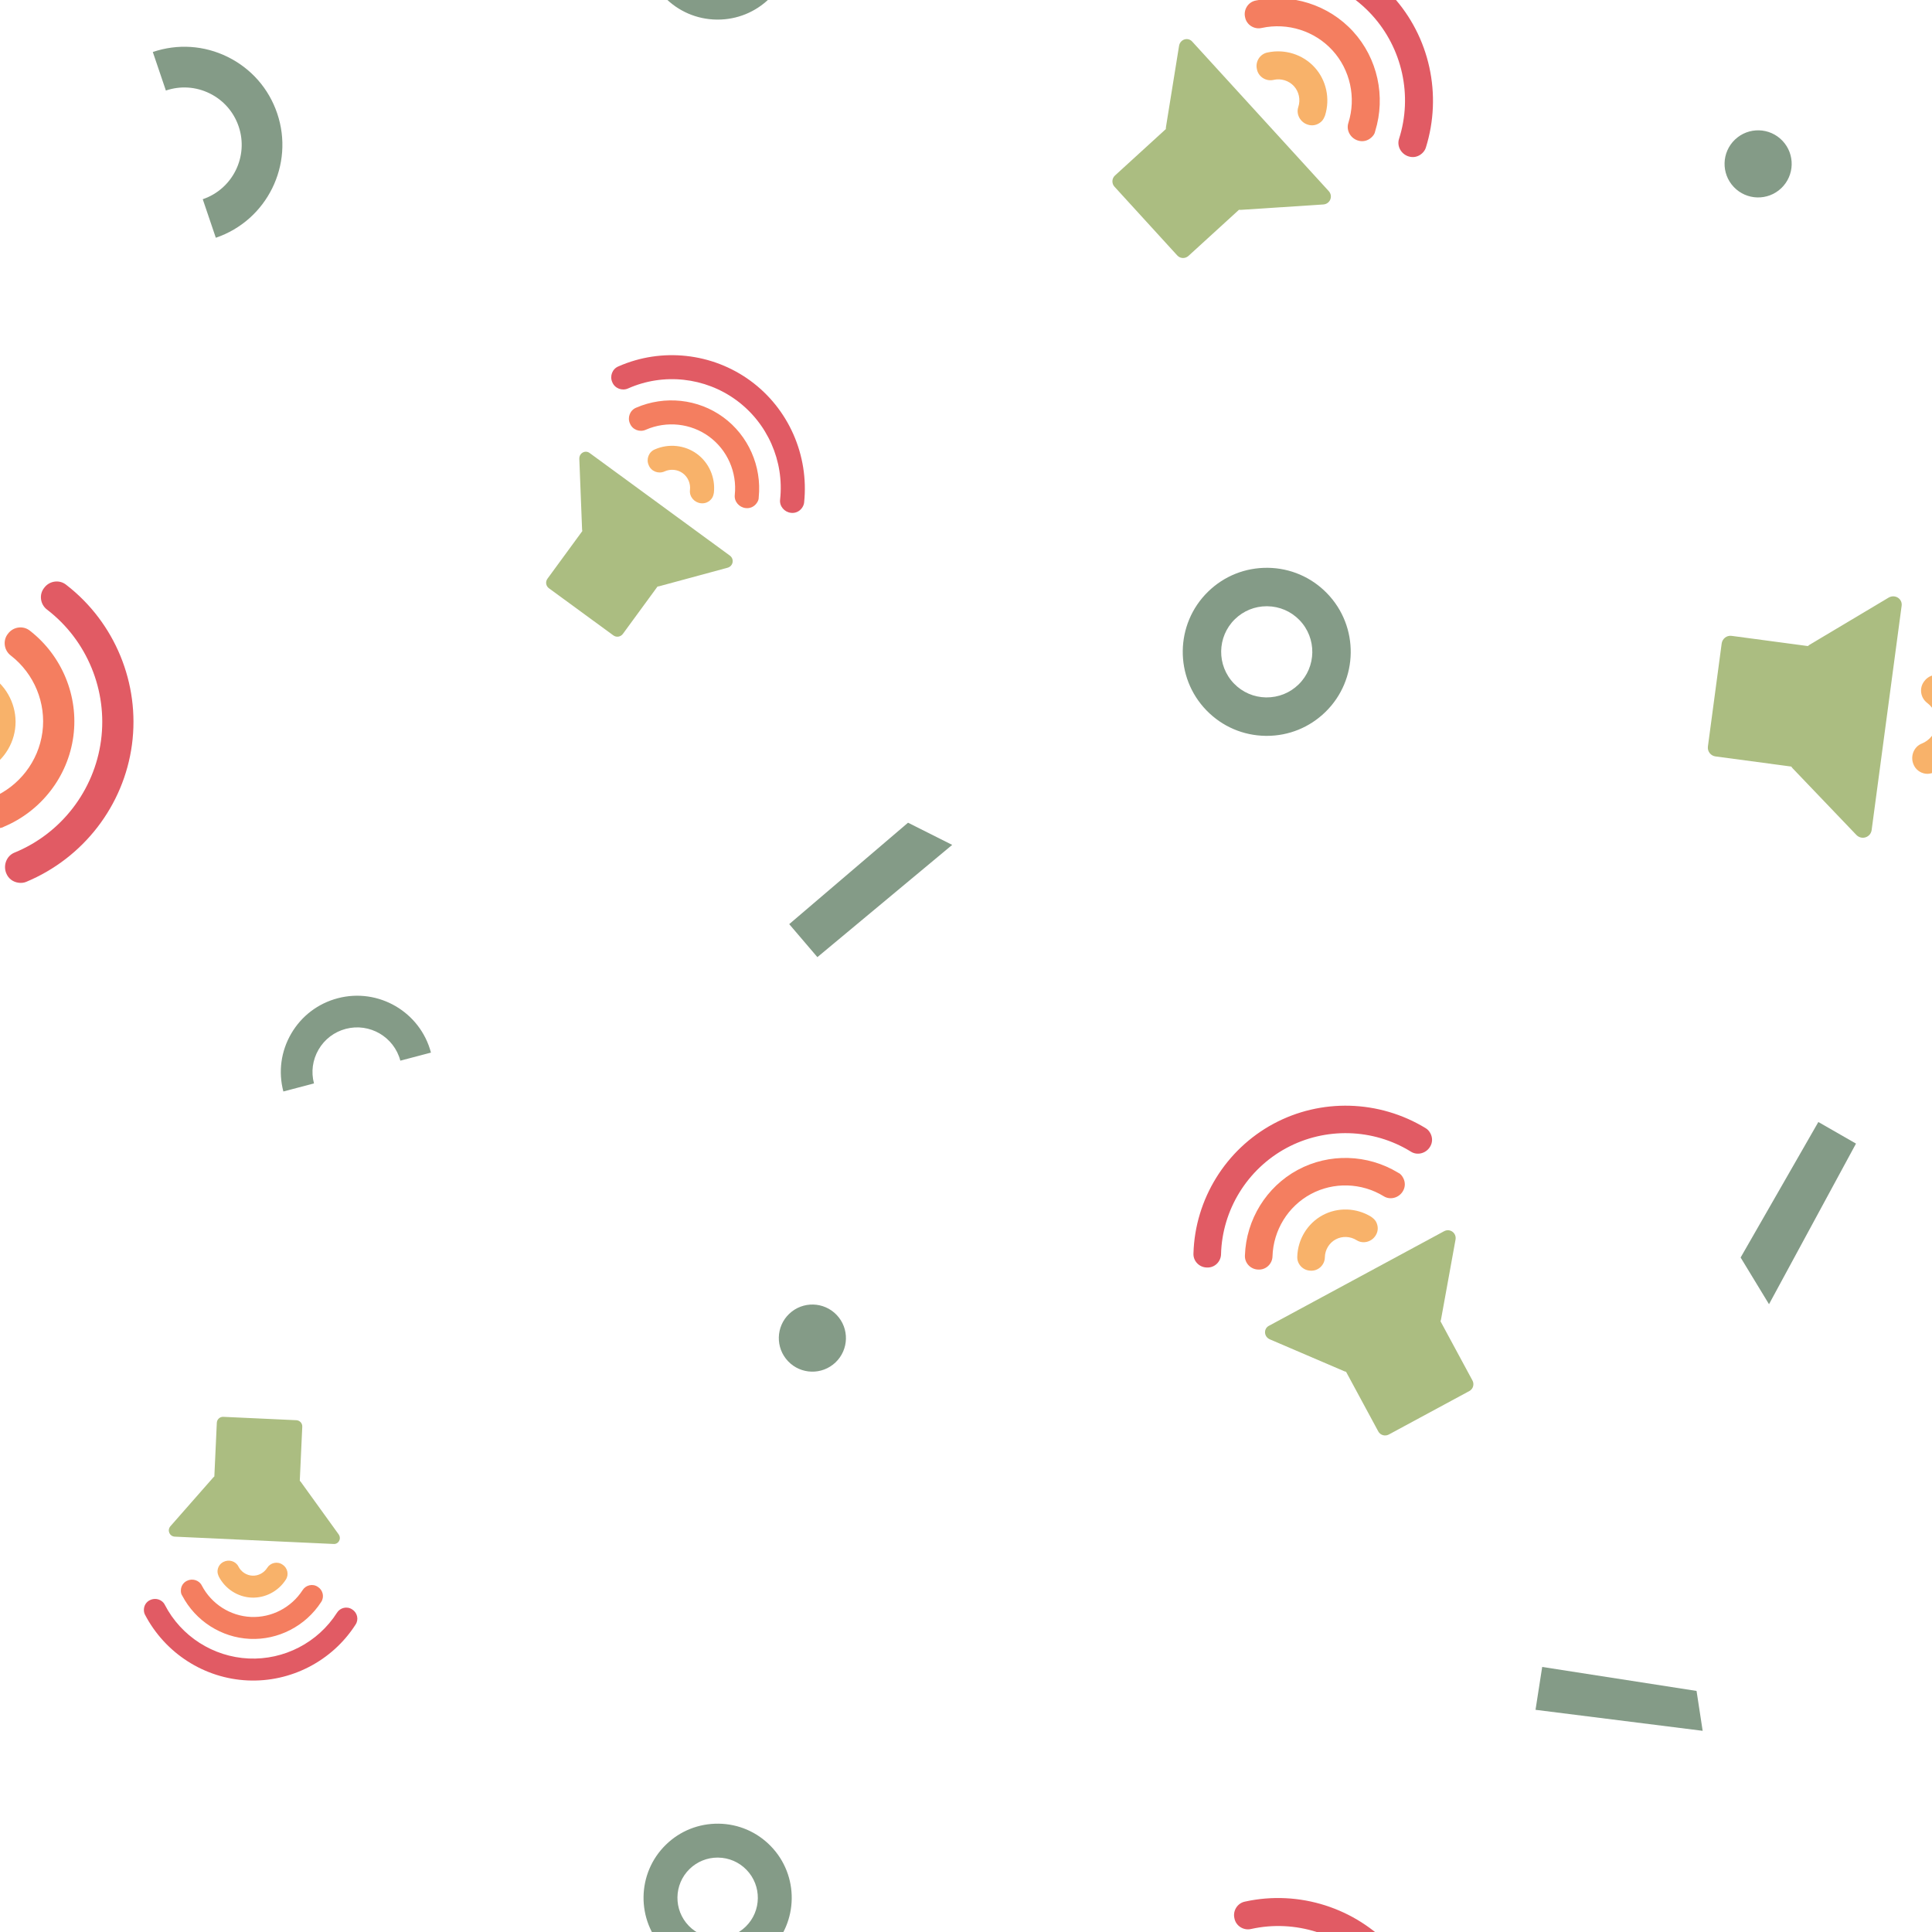 <?xml version="1.0" encoding="utf-8"?>
<svg xmlns="http://www.w3.org/2000/svg" xmlns:xlink="http://www.w3.org/1999/xlink" width="76" height="76" preserveAspectRatio="xMidYMid" viewBox="0 0 76 76" style="display:block;background-repeat-y:initial;background-repeat-x:initial;background-color:rgb(241, 242, 243);animation-play-state:paused">
	<g transform="scale(0.3)" style="transform:matrix(0.3, 0, 0, 0.3, 0, 0);animation-play-state:paused">
		<defs style="animation-play-state:paused">
			<g id="id-0.0079217440402517" style="animation-play-state:paused">
				<style type="text/css" style="animation-play-state:paused">.st1{fill:#333}.st33{fill:#829985}.st34{fill:#a8b980}.st35{fill:#f0af6b}</style>
				<g style="animation-play-state:paused">
					<path class="st33" d="M69.8,82.6c-1.2,0-2.3-0.6-2.9-1.7c-0.9-1.6-0.4-3.7,1.2-4.6c9.4-5.4,15.2-15.5,15.2-26.3 s-5.8-20.9-15.2-26.3c-1.6-0.9-2.2-3-1.2-4.6c0.9-1.6,3-2.2,4.6-1.2C82.9,24.5,90,36.8,90,50s-7.1,25.5-18.6,32.2 C70.9,82.5,70.3,82.6,69.8,82.6z" data-fill="c1" style="fill:rgb(225, 91, 100);animation-play-state:paused"></path>
				</g>
				<g style="animation-play-state:paused">
					<path class="st34" d="M63.4,71.6c-1.2,0-2.3-0.6-2.9-1.7c-0.9-1.6-0.4-3.7,1.2-4.6c5.5-3.2,8.9-9.1,8.9-15.4s-3.4-12.2-8.9-15.4 c-1.6-0.9-2.2-3-1.2-4.6c0.9-1.6,3-2.2,4.6-1.2c7.5,4.4,12.2,12.5,12.2,21.2s-4.7,16.8-12.2,21.2C64.6,71.5,64,71.6,63.4,71.6z" data-fill="c2" style="fill:rgb(244, 126, 96);animation-play-state:paused"></path>
				</g>
				<g style="animation-play-state:paused">
					<path class="st35" d="M57.1,60.7c-1.2,0-2.3-0.6-2.9-1.7c-0.9-1.6-0.4-3.7,1.2-4.6C57,53.5,58,51.8,58,50c0-1.8-1-3.5-2.6-4.4 c-1.6-0.9-2.2-3-1.2-4.6c0.9-1.6,3-2.2,4.6-1.2c3.6,2.1,5.9,6,5.9,10.2s-2.3,8.1-5.9,10.2C58.2,60.5,57.7,60.7,57.1,60.7z" data-fill="c3" style="fill:rgb(248, 178, 106);animation-play-state:paused"></path>
				</g>
				<path class="st1" d="M44.2,24.3L28.7,36.6l-0.3,0.3H11.9c-1.1,0-1.9,0.9-1.9,1.9v22.3c0,1.1,0.9,1.9,1.9,1.9h16.4l0.3,0.3l15.5,12.4 c1.3,1,3.1,0.1,3.1-1.5V25.8C47.3,24.2,45.5,23.3,44.2,24.3z" data-fill="c4" style="fill:rgb(171, 189, 129);animation-play-state:paused"></path>
			</g>
		</defs>


		<g data-idx="0" data-dup="" dx="-128" dy="-128" style="transform-origin:-43.697px -33.235px;transform:matrix(1, 0, 0, 1, 0, 0);animation-timing-function:linear;animation-play-state:paused;animation-name:beat-bfe10df3-41d3-4e9f-8700-87b7e0a4cb96;animation-iteration-count:infinite;animation-fill-mode:forwards;animation-duration:1s">
			<g transform="translate(-128,-128)" style="transform:matrix(1, 0, 0, 1, -128, -128);animation-play-state:paused">
				<polygon fill="#B3B4B4" points="95.261,98.953 73.345,96.2 74.22,90.577 94.461,93.724 " data-fill="c5" style="fill:rgb(132, 155, 135);animation-play-state:paused"></polygon>
			</g>
		</g>
		<g data-idx="0" data-dup="" dx="128" dy="-128" style="transform-origin:212.303px -33.235px;transform:matrix(1, 0, 0, 1, 0, 0);animation-timing-function:linear;animation-play-state:paused;animation-name:beat-bfe10df3-41d3-4e9f-8700-87b7e0a4cb96;animation-iteration-count:infinite;animation-fill-mode:forwards;animation-duration:1s">
			<g transform="translate(128,-128)" style="transform:matrix(1, 0, 0, 1, 128, -128);animation-play-state:paused">
				<polygon fill="#B3B4B4" points="95.261,98.953 73.345,96.2 74.22,90.577 94.461,93.724 " data-fill="c5" style="fill:rgb(132, 155, 135);animation-play-state:paused"></polygon>
			</g>
		</g>
		<g data-idx="1" data-dup="" dx="-128" dy="-128" style="transform-origin:-89.899px 85.472px;transform:matrix(1, 0, 0, 1, 0, 0);animation-timing-function:linear;animation-play-state:paused;animation-name:beat-bfe10df3-41d3-4e9f-8700-87b7e0a4cb96;animation-iteration-count:infinite;animation-fill-mode:forwards;animation-duration:1s">
			<g transform="translate(-128,-128)" style="transform:matrix(1, 0, 0, 1, -128, -128);animation-play-state:paused">
				<path fill="#B3B4B4" d="M38.105,224.49c-0.05,0-0.099,0-0.149-0.001c-2.943-0.039-5.694-1.221-7.748-3.33
	c-4.239-4.352-4.147-11.342,0.205-15.581c2.108-2.054,4.884-3.157,7.833-3.124c2.943,0.039,5.694,1.222,7.748,3.33
	c4.239,4.352,4.147,11.342-0.205,15.58C43.716,223.383,40.992,224.49,38.105,224.49z M38.098,207.494
	c-1.567,0-3.044,0.6-4.169,1.695c-2.361,2.3-2.411,6.092-0.111,8.453c1.114,1.144,2.607,1.785,4.204,1.806
	c1.609,0.014,3.106-0.581,4.25-1.695c2.361-2.3,2.411-6.092,0.112-8.453l0,0c-1.114-1.144-2.607-1.785-4.204-1.806
	C38.152,207.494,38.125,207.494,38.098,207.494z" data-fill="c5" style="fill:rgb(132, 155, 135);animation-play-state:paused"></path>
			</g>
		</g>
		<g data-idx="1" data-dup="" dx="128" dy="-128" style="transform-origin:166.101px 85.472px;transform:matrix(1, 0, 0, 1, 0, 0);animation-timing-function:linear;animation-play-state:paused;animation-name:beat-bfe10df3-41d3-4e9f-8700-87b7e0a4cb96;animation-iteration-count:infinite;animation-fill-mode:forwards;animation-duration:1s">
			<g transform="translate(128,-128)" style="transform:matrix(1, 0, 0, 1, 128, -128);animation-play-state:paused">
				<path fill="#B3B4B4" d="M38.105,224.49c-0.05,0-0.099,0-0.149-0.001c-2.943-0.039-5.694-1.221-7.748-3.33
	c-4.239-4.352-4.147-11.342,0.205-15.581c2.108-2.054,4.884-3.157,7.833-3.124c2.943,0.039,5.694,1.222,7.748,3.33
	c4.239,4.352,4.147,11.342-0.205,15.58C43.716,223.383,40.992,224.49,38.105,224.49z M38.098,207.494
	c-1.567,0-3.044,0.6-4.169,1.695c-2.361,2.3-2.411,6.092-0.111,8.453c1.114,1.144,2.607,1.785,4.204,1.806
	c1.609,0.014,3.106-0.581,4.25-1.695c2.361-2.3,2.411-6.092,0.112-8.453l0,0c-1.114-1.144-2.607-1.785-4.204-1.806
	C38.152,207.494,38.125,207.494,38.098,207.494z" data-fill="c5" style="fill:rgb(132, 155, 135);animation-play-state:paused"></path>
			</g>
		</g>
		<g data-idx="2" data-dup="" dx="-128" dy="-128" style="transform-origin:106.49px -80.499px;transform:matrix(1, 0, 0, 1, 0, 0);animation-timing-function:linear;animation-play-state:paused;animation-name:beat-bfe10df3-41d3-4e9f-8700-87b7e0a4cb96;animation-iteration-count:infinite;animation-fill-mode:forwards;animation-duration:1s">
			<g transform="translate(-128,-128)" style="transform:matrix(1, 0, 0, 1, -128, -128);animation-play-state:paused">
				<ellipse transform="matrix(0.725 -0.689 0.689 0.725 31.783 174.591)" fill="#B3B4B4" cx="234.5" cy="47.5" rx="4.4" ry="4.4" data-fill="c5" style="transform:matrix(0.725, -0.689, 0.689, 0.725, 31.783, 174.591);fill:rgb(132, 155, 135);animation-play-state:paused"></ellipse>
			</g>
		</g>
		<g data-idx="2" data-dup="" dx="128" dy="-128" style="transform-origin:362.49px -80.499px;transform:matrix(1, 0, 0, 1, 0, 0);animation-timing-function:linear;animation-play-state:paused;animation-name:beat-bfe10df3-41d3-4e9f-8700-87b7e0a4cb96;animation-iteration-count:infinite;animation-fill-mode:forwards;animation-duration:1s">
			<g transform="translate(128,-128)" style="transform:matrix(1, 0, 0, 1, 128, -128);animation-play-state:paused">
				<ellipse transform="matrix(0.725 -0.689 0.689 0.725 31.783 174.591)" fill="#B3B4B4" cx="234.5" cy="47.5" rx="4.4" ry="4.4" data-fill="c5" style="transform:matrix(0.725, -0.689, 0.689, 0.725, 31.783, 174.591);fill:rgb(132, 155, 135);animation-play-state:paused"></ellipse>
			</g>
		</g>
		<g data-idx="3" data-dup="" dx="-128" dy="-128" style="transform-origin:28.533px 18.653px;transform:matrix(1, 0, 0, 1, 0, 0);animation-timing-function:linear;animation-play-state:paused;animation-name:beat-bfe10df3-41d3-4e9f-8700-87b7e0a4cb96;animation-iteration-count:infinite;animation-fill-mode:forwards;animation-duration:1s">
			<g transform="translate(-128,-128)" style="transform:matrix(1, 0, 0, 1, -128, -128);animation-play-state:paused">
				<path fill="#B3B4B4" d="M156.299,159.176l-1.714-5.053c3.929-1.333,6.042-5.614,4.709-9.543c-0.645-1.903-1.994-3.442-3.796-4.331
	c-1.803-0.89-3.844-1.024-5.747-0.378l-1.714-5.053c3.254-1.103,6.741-0.874,9.822,0.646c3.08,1.52,5.385,4.149,6.488,7.402
	C166.625,149.582,163.015,156.898,156.299,159.176z" data-fill="c5" style="fill:rgb(132, 155, 135);animation-play-state:paused"></path>
			</g>
		</g>
		<g data-idx="3" data-dup="" dx="128" dy="-128" style="transform-origin:284.533px 18.653px;transform:matrix(1, 0, 0, 1, 0, 0);animation-timing-function:linear;animation-play-state:paused;animation-name:beat-bfe10df3-41d3-4e9f-8700-87b7e0a4cb96;animation-iteration-count:infinite;animation-fill-mode:forwards;animation-duration:1s">
			<g transform="translate(128,-128)" style="transform:matrix(1, 0, 0, 1, 128, -128);animation-play-state:paused">
				<path fill="#B3B4B4" d="M156.299,159.176l-1.714-5.053c3.929-1.333,6.042-5.614,4.709-9.543c-0.645-1.903-1.994-3.442-3.796-4.331
	c-1.803-0.89-3.844-1.024-5.747-0.378l-1.714-5.053c3.254-1.103,6.741-0.874,9.822,0.646c3.08,1.52,5.385,4.149,6.488,7.402
	C166.625,149.582,163.015,156.898,156.299,159.176z" data-fill="c5" style="fill:rgb(132, 155, 135);animation-play-state:paused"></path>
			</g>
		</g>
		<g data-idx="4" data-dup="" dx="-128" dy="-128" style="transform-origin:-25.506px 21.495px;transform:matrix(1, 0, 0, 1, 0, 0);animation-timing-function:linear;animation-play-state:paused;animation-name:beat-bfe10df3-41d3-4e9f-8700-87b7e0a4cb96;animation-iteration-count:infinite;animation-fill-mode:forwards;animation-duration:1s">
			<g transform="translate(-128,-128)" style="transform:matrix(1, 0, 0, 1, -128, -128);animation-play-state:paused">
				<ellipse transform="matrix(0.725 -0.689 0.689 0.725 -74.784 111.724)" fill="#B3B4B4" cx="102.5" cy="149.5" rx="4.4" ry="4.4" data-fill="c5" style="transform:matrix(0.725, -0.689, 0.689, 0.725, -74.784, 111.724);fill:rgb(132, 155, 135);animation-play-state:paused"></ellipse>
			</g>
		</g>
		<g data-idx="4" data-dup="" dx="128" dy="-128" style="transform-origin:230.494px 21.495px;transform:matrix(1, 0, 0, 1, 0, 0);animation-timing-function:linear;animation-play-state:paused;animation-name:beat-bfe10df3-41d3-4e9f-8700-87b7e0a4cb96;animation-iteration-count:infinite;animation-fill-mode:forwards;animation-duration:1s">
			<g transform="translate(128,-128)" style="transform:matrix(1, 0, 0, 1, 128, -128);animation-play-state:paused">
				<ellipse transform="matrix(0.725 -0.689 0.689 0.725 -74.784 111.724)" fill="#B3B4B4" cx="102.5" cy="149.5" rx="4.4" ry="4.4" data-fill="c5" style="transform:matrix(0.725, -0.689, 0.689, 0.725, -74.784, 111.724);fill:rgb(132, 155, 135);animation-play-state:paused"></ellipse>
			</g>
		</g>
		<g data-idx="5" data-dup="" dx="-128" dy="-128" style="transform-origin:114.171px 116.691px;transform:matrix(1, 0, 0, 1, 0, 0);animation-timing-function:linear;animation-play-state:paused;animation-name:beat-bfe10df3-41d3-4e9f-8700-87b7e0a4cb96;animation-iteration-count:infinite;animation-fill-mode:forwards;animation-duration:1s">
			<g transform="translate(-128,-128)" style="transform:matrix(1, 0, 0, 1, -128, -128);animation-play-state:paused">
				<polygon fill="#B3B4B4" points="231.486,249.178 247.065,235.877 252.857,238.786 235.18,253.505 " data-fill="c5" style="fill:rgb(132, 155, 135);animation-play-state:paused"></polygon>
			</g>
		</g>
		<g data-idx="5" data-dup="" dx="128" dy="-128" style="transform-origin:370.172px 116.691px;transform:matrix(1, 0, 0, 1, 0, 0);animation-timing-function:linear;animation-play-state:paused;animation-name:beat-bfe10df3-41d3-4e9f-8700-87b7e0a4cb96;animation-iteration-count:infinite;animation-fill-mode:forwards;animation-duration:1s">
			<g transform="translate(128,-128)" style="transform:matrix(1, 0, 0, 1, 128, -128);animation-play-state:paused">
				<polygon fill="#B3B4B4" points="231.486,249.178 247.065,235.877 252.857,238.786 235.18,253.505 " data-fill="c5" style="fill:rgb(132, 155, 135);animation-play-state:paused"></polygon>
			</g>
		</g>
		<g data-idx="6" data-dup="" dx="-128" dy="-128" style="transform-origin:-20.197px -96.931px;transform:matrix(1, 0, 0, 1, 0, 0);animation-timing-function:linear;animation-play-state:paused;animation-name:beat-bfe10df3-41d3-4e9f-8700-87b7e0a4cb96;animation-iteration-count:infinite;animation-fill-mode:forwards;animation-duration:1s">
			<g transform="translate(-128,-128)" style="transform:matrix(1, 0, 0, 1, -128, -128);animation-play-state:paused">
				<polygon fill="#B3B4B4" points="115.367,21.954 103.961,43.014 100.239,36.891 110.431,19.123 " data-fill="c5" style="fill:rgb(132, 155, 135);animation-play-state:paused"></polygon>
			</g>
		</g>
		<g data-idx="6" data-dup="" dx="128" dy="-128" style="transform-origin:235.803px -96.931px;transform:matrix(1, 0, 0, 1, 0, 0);animation-timing-function:linear;animation-play-state:paused;animation-name:beat-bfe10df3-41d3-4e9f-8700-87b7e0a4cb96;animation-iteration-count:infinite;animation-fill-mode:forwards;animation-duration:1s">
			<g transform="translate(128,-128)" style="transform:matrix(1, 0, 0, 1, 128, -128);animation-play-state:paused">
				<polygon fill="#B3B4B4" points="115.367,21.954 103.961,43.014 100.239,36.891 110.431,19.123 " data-fill="c5" style="fill:rgb(132, 155, 135);animation-play-state:paused"></polygon>
			</g>
		</g>
		<g data-idx="7" data-dup="" dx="-128" dy="-128" style="transform-origin:94.1px -7.15px;transform:matrix(1, 0, 0, 1, 0, 0);animation-timing-function:linear;animation-play-state:paused;animation-name:beat-bfe10df3-41d3-4e9f-8700-87b7e0a4cb96;animation-iteration-count:infinite;animation-fill-mode:forwards;animation-duration:1s">
			<g transform="translate(-128,-128)" style="transform:matrix(1, 0, 0, 1, -128, -128);animation-play-state:paused">
				<path fill="#B3B4B4" d="M222.104,130.57c-0.044,0-0.088,0-0.132-0.001c-2.596-0.034-5.024-1.077-6.835-2.937
	c-3.74-3.84-3.659-10.006,0.181-13.746c1.86-1.812,4.308-2.785,6.91-2.756c2.596,0.034,5.024,1.078,6.835,2.938
	c3.74,3.839,3.659,10.006-0.181,13.745C227.054,129.594,224.651,130.57,222.104,130.57z M222.099,115.576
	c-1.382,0-2.686,0.53-3.678,1.496c-2.083,2.029-2.127,5.374-0.098,7.458c0.983,1.009,2.3,1.575,3.708,1.594
	c1.42,0.013,2.74-0.512,3.749-1.495c2.083-2.029,2.127-5.374,0.098-7.457l0,0c-0.983-1.009-2.3-1.575-3.708-1.594
	C222.146,115.576,222.122,115.576,222.099,115.576z" data-fill="c5" style="fill:rgb(132, 155, 135);animation-play-state:paused"></path>
			</g>
		</g>
		<g data-idx="7" data-dup="" dx="128" dy="-128" style="transform-origin:350.1px -7.15px;transform:matrix(1, 0, 0, 1, 0, 0);animation-timing-function:linear;animation-play-state:paused;animation-name:beat-bfe10df3-41d3-4e9f-8700-87b7e0a4cb96;animation-iteration-count:infinite;animation-fill-mode:forwards;animation-duration:1s">
			<g transform="translate(128,-128)" style="transform:matrix(1, 0, 0, 1, 128, -128);animation-play-state:paused">
				<path fill="#B3B4B4" d="M222.104,130.57c-0.044,0-0.088,0-0.132-0.001c-2.596-0.034-5.024-1.077-6.835-2.937
	c-3.74-3.84-3.659-10.006,0.181-13.746c1.86-1.812,4.308-2.785,6.91-2.756c2.596,0.034,5.024,1.078,6.835,2.938
	c3.74,3.839,3.659,10.006-0.181,13.745C227.054,129.594,224.651,130.57,222.104,130.57z M222.099,115.576
	c-1.382,0-2.686,0.53-3.678,1.496c-2.083,2.029-2.127,5.374-0.098,7.458c0.983,1.009,2.3,1.575,3.708,1.594
	c1.42,0.013,2.74-0.512,3.749-1.495c2.083-2.029,2.127-5.374,0.098-7.457l0,0c-0.983-1.009-2.3-1.575-3.708-1.594
	C222.146,115.576,222.122,115.576,222.099,115.576z" data-fill="c5" style="fill:rgb(132, 155, 135);animation-play-state:paused"></path>
			</g>
		</g>
		<g data-idx="8" data-dup="" dx="-128" dy="-128" style="transform-origin:46.665px -119.158px;transform:matrix(1, 0, 0, 1, 0, 0);animation-timing-function:linear;animation-play-state:paused;animation-name:beat-bfe10df3-41d3-4e9f-8700-87b7e0a4cb96;animation-iteration-count:infinite;animation-fill-mode:forwards;animation-duration:1s">
			<g transform="translate(-128,-128)" style="transform:matrix(1, 0, 0, 1, -128, -128);animation-play-state:paused">
				<path fill="#B3B4B4" d="M184.509,10.022l-4.015,1.058c-0.822-3.122-4.032-4.993-7.154-4.17c-1.512,0.398-2.779,1.362-3.567,2.713
	c-0.788,1.352-1.003,2.929-0.603,4.44l-4.015,1.058c-0.681-2.585-0.315-5.28,1.031-7.589c1.346-2.309,3.511-3.956,6.096-4.637
	C177.619,1.489,183.103,4.687,184.509,10.022z" data-fill="c5" style="fill:rgb(132, 155, 135);animation-play-state:paused"></path>
			</g>
		</g>
		<g data-idx="8" data-dup="" dx="128" dy="-128" style="transform-origin:302.665px -119.158px;transform:matrix(1, 0, 0, 1, 0, 0);animation-timing-function:linear;animation-play-state:paused;animation-name:beat-bfe10df3-41d3-4e9f-8700-87b7e0a4cb96;animation-iteration-count:infinite;animation-fill-mode:forwards;animation-duration:1s">
			<g transform="translate(128,-128)" style="transform:matrix(1, 0, 0, 1, 128, -128);animation-play-state:paused">
				<path fill="#B3B4B4" d="M184.509,10.022l-4.015,1.058c-0.822-3.122-4.032-4.993-7.154-4.17c-1.512,0.398-2.779,1.362-3.567,2.713
	c-0.788,1.352-1.003,2.929-0.603,4.44l-4.015,1.058c-0.681-2.585-0.315-5.28,1.031-7.589c1.346-2.309,3.511-3.956,6.096-4.637
	C177.619,1.489,183.103,4.687,184.509,10.022z" data-fill="c5" style="fill:rgb(132, 155, 135);animation-play-state:paused"></path>
			</g>
		</g>
		<g data-idx="9" data-dup="" dx="-128" dy="-128" style="transform-origin:-6.925px 94.403px;transform:matrix(1, 0, 0, 1, 0, 0);animation-timing-function:linear;animation-play-state:paused;animation-name:beat-bfe10df3-41d3-4e9f-8700-87b7e0a4cb96;animation-iteration-count:infinite;animation-fill-mode:forwards;animation-duration:1s">
			<g transform="translate(-128,-128)" style="transform:matrix(1, 0, 0, 1, -128, -128);animation-play-state:paused">
				<g transform="matrix(0.991 0.133 -0.133 0.991 30.542 -14.083) translate(121.067,222.398) scale(0.679)" style="transform:matrix(0.673, 0.09, -0.09, 0.673, 121.076, 222.399);animation-play-state:paused">
					<g data-icon="" transform="scale(0.9)" style="transform:matrix(0.9, 0, 0, 0.9, 0, 0);animation-play-state:paused">
						<use xlink:href="#id-0.0079217440402517" x="-50" y="-50" style="animation-play-state:paused"></use>
					</g>
				</g>
			</g>
		</g>
		<g data-idx="9" data-dup="" dx="128" dy="-128" style="transform-origin:249.075px 94.403px;transform:matrix(1, 0, 0, 1, 0, 0);animation-timing-function:linear;animation-play-state:paused;animation-name:beat-bfe10df3-41d3-4e9f-8700-87b7e0a4cb96;animation-iteration-count:infinite;animation-fill-mode:forwards;animation-duration:1s">
			<g transform="translate(128,-128)" style="transform:matrix(1, 0, 0, 1, 128, -128);animation-play-state:paused">
				<g transform="matrix(0.991 0.133 -0.133 0.991 30.542 -14.083) translate(121.067,222.398) scale(0.679)" style="transform:matrix(0.673, 0.09, -0.09, 0.673, 121.076, 222.399);animation-play-state:paused">
					<g data-icon="" transform="scale(0.9)" style="transform:matrix(0.9, 0, 0, 0.9, 0, 0);animation-play-state:paused">
						<use xlink:href="#id-0.0079217440402517" x="-50" y="-50" style="animation-play-state:paused"></use>
					</g>
				</g>
			</g>
		</g>
		<g data-idx="10" data-dup="" dx="-128" dy="-128" style="transform-origin:33.255px -52.826px;transform:matrix(1, 0, 0, 1, 0, 0);animation-timing-function:linear;animation-play-state:paused;animation-name:beat-bfe10df3-41d3-4e9f-8700-87b7e0a4cb96;animation-iteration-count:infinite;animation-fill-mode:forwards;animation-duration:1s">
			<g transform="translate(-128,-128)" style="transform:matrix(1, 0, 0, 1, -128, -128);animation-play-state:paused">
				<g transform="matrix(-0.046 0.999 -0.999 -0.046 243.707 -82.505) translate(161.268,75.171) scale(0.477)" style="transform:matrix(-0.022, 0.477, -0.477, -0.022, 161.257, 75.174);animation-play-state:paused">
					<g data-icon="" transform="scale(0.9)" style="transform:matrix(0.9, 0, 0, 0.9, 0, 0);animation-play-state:paused">
						<use xlink:href="#id-0.0079217440402517" x="-50" y="-50" style="animation-play-state:paused"></use>
					</g>
				</g>
			</g>
		</g>
		<g data-idx="10" data-dup="" dx="128" dy="-128" style="transform-origin:289.254px -52.826px;transform:matrix(1, 0, 0, 1, 0, 0);animation-timing-function:linear;animation-play-state:paused;animation-name:beat-bfe10df3-41d3-4e9f-8700-87b7e0a4cb96;animation-iteration-count:infinite;animation-fill-mode:forwards;animation-duration:1s">
			<g transform="translate(128,-128)" style="transform:matrix(1, 0, 0, 1, 128, -128);animation-play-state:paused">
				<g transform="matrix(-0.046 0.999 -0.999 -0.046 243.707 -82.505) translate(161.268,75.171) scale(0.477)" style="transform:matrix(-0.022, 0.477, -0.477, -0.022, 161.257, 75.174);animation-play-state:paused">
					<g data-icon="" transform="scale(0.9)" style="transform:matrix(0.9, 0, 0, 0.9, 0, 0);animation-play-state:paused">
						<use xlink:href="#id-0.0079217440402517" x="-50" y="-50" style="animation-play-state:paused"></use>
					</g>
				</g>
			</g>
		</g>
		<g data-idx="11" data-dup="" dx="-128" dy="-128" style="transform-origin:87.31px 65.084px;transform:matrix(1, 0, 0, 1, 0, 0);animation-timing-function:linear;animation-play-state:paused;animation-name:beat-bfe10df3-41d3-4e9f-8700-87b7e0a4cb96;animation-iteration-count:infinite;animation-fill-mode:forwards;animation-duration:1s">
			<g transform="translate(-128,-128)" style="transform:matrix(1, 0, 0, 1, -128, -128);animation-play-state:paused">
				<g transform="matrix(0.591 -0.807 0.807 0.591 -67.658 252.831) translate(215.293,193.082) scale(0.521)" style="transform:matrix(0.308, -0.421, 0.421, 0.308, 215.308, 193.082);animation-play-state:paused">
					<g data-icon="" transform="scale(0.9)" style="transform:matrix(0.9, 0, 0, 0.9, 0, 0);animation-play-state:paused">
						<use xlink:href="#id-0.0079217440402517" x="-50" y="-50" style="animation-play-state:paused"></use>
					</g>
				</g>
			</g>
		</g>
		<g data-idx="11" data-dup="" dx="128" dy="-128" style="transform-origin:343.31px 65.084px;transform:matrix(1, 0, 0, 1, 0, 0);animation-timing-function:linear;animation-play-state:paused;animation-name:beat-bfe10df3-41d3-4e9f-8700-87b7e0a4cb96;animation-iteration-count:infinite;animation-fill-mode:forwards;animation-duration:1s">
			<g transform="translate(128,-128)" style="transform:matrix(1, 0, 0, 1, 128, -128);animation-play-state:paused">
				<g transform="matrix(0.591 -0.807 0.807 0.591 -67.658 252.831) translate(215.293,193.082) scale(0.521)" style="transform:matrix(0.308, -0.421, 0.421, 0.308, 215.308, 193.082);animation-play-state:paused">
					<g data-icon="" transform="scale(0.9)" style="transform:matrix(0.9, 0, 0, 0.9, 0, 0);animation-play-state:paused">
						<use xlink:href="#id-0.0079217440402517" x="-50" y="-50" style="animation-play-state:paused"></use>
					</g>
				</g>
			</g>
		</g>
		<g data-idx="12" data-dup="" dx="-128" dy="-128" style="transform-origin:-78.812px -89.697px;transform:matrix(1, 0, 0, 1, 0, 0);animation-timing-function:linear;animation-play-state:paused;animation-name:beat-bfe10df3-41d3-4e9f-8700-87b7e0a4cb96;animation-iteration-count:infinite;animation-fill-mode:forwards;animation-duration:1s">
			<g transform="translate(-128,-128)" style="transform:matrix(1, 0, 0, 1, -128, -128);animation-play-state:paused">
				<g transform="matrix(-0.475 -0.88 0.88 -0.475 38.828 99.785) translate(49.185,38.308) scale(0.598)" style="transform:matrix(-0.284, -0.526, 0.526, -0.284, 49.185, 38.304);animation-play-state:paused">
					<g data-icon="" transform="scale(0.9)" style="transform:matrix(0.9, 0, 0, 0.9, 0, 0);animation-play-state:paused">
						<use xlink:href="#id-0.0079217440402517" x="-50" y="-50" style="animation-play-state:paused"></use>
					</g>
				</g>
			</g>
		</g>
		<g data-idx="12" data-dup="" dx="128" dy="-128" style="transform-origin:177.188px -89.697px;transform:matrix(1, 0, 0, 1, 0, 0);animation-timing-function:linear;animation-play-state:paused;animation-name:beat-bfe10df3-41d3-4e9f-8700-87b7e0a4cb96;animation-iteration-count:infinite;animation-fill-mode:forwards;animation-duration:1s">
			<g transform="translate(128,-128)" style="transform:matrix(1, 0, 0, 1, 128, -128);animation-play-state:paused">
				<g transform="matrix(-0.475 -0.88 0.88 -0.475 38.828 99.785) translate(49.185,38.308) scale(0.598)" style="transform:matrix(-0.284, -0.526, 0.526, -0.284, 49.185, 38.304);animation-play-state:paused">
					<g data-icon="" transform="scale(0.9)" style="transform:matrix(0.9, 0, 0, 0.9, 0, 0);animation-play-state:paused">
						<use xlink:href="#id-0.0079217440402517" x="-50" y="-50" style="animation-play-state:paused"></use>
					</g>
				</g>
			</g>
		</g>
		<g data-idx="13" data-dup="" dx="-128" dy="-128" style="transform-origin:-89.565px 14.249px;transform:matrix(1, 0, 0, 1, 0, 0);animation-timing-function:linear;animation-play-state:paused;animation-name:beat-bfe10df3-41d3-4e9f-8700-87b7e0a4cb96;animation-iteration-count:infinite;animation-fill-mode:forwards;animation-duration:1s">
			<g transform="translate(-128,-128)" style="transform:matrix(1, 0, 0, 1, -128, -128);animation-play-state:paused">
				<g transform="matrix(0.738 -0.675 0.675 0.738 -85.907 63.188) translate(38.434,142.243) scale(0.608)" style="transform:matrix(0.449, -0.41, 0.41, 0.449, 38.433, 142.247);animation-play-state:paused">
					<g data-icon="" transform="scale(0.9)" style="transform:matrix(0.9, 0, 0, 0.9, 0, 0);animation-play-state:paused">
						<use xlink:href="#id-0.0079217440402517" x="-50" y="-50" style="animation-play-state:paused"></use>
					</g>
				</g>
			</g>
		</g>
		<g data-idx="13" data-dup="" dx="128" dy="-128" style="transform-origin:166.435px 14.249px;transform:matrix(1, 0, 0, 1, 0, 0);animation-timing-function:linear;animation-play-state:paused;animation-name:beat-bfe10df3-41d3-4e9f-8700-87b7e0a4cb96;animation-iteration-count:infinite;animation-fill-mode:forwards;animation-duration:1s">
			<g transform="translate(128,-128)" style="transform:matrix(1, 0, 0, 1, 128, -128);animation-play-state:paused">
				<g transform="matrix(0.738 -0.675 0.675 0.738 -85.907 63.188) translate(38.434,142.243) scale(0.608)" style="transform:matrix(0.449, -0.41, 0.41, 0.449, 38.433, 142.247);animation-play-state:paused">
					<g data-icon="" transform="scale(0.9)" style="transform:matrix(0.9, 0, 0, 0.9, 0, 0);animation-play-state:paused">
						<use xlink:href="#id-0.0079217440402517" x="-50" y="-50" style="animation-play-state:paused"></use>
					</g>
				</g>
			</g>
		</g>
		<g data-idx="0" data-dup="" dx="-128" dy="128" style="transform-origin:-43.697px 222.765px;transform:matrix(1, 0, 0, 1, 0, 0);animation-timing-function:linear;animation-play-state:paused;animation-name:beat-bfe10df3-41d3-4e9f-8700-87b7e0a4cb96;animation-iteration-count:infinite;animation-fill-mode:forwards;animation-duration:1s">
			<g transform="translate(-128,128)" style="transform:matrix(1, 0, 0, 1, -128, 128);animation-play-state:paused">
				<polygon fill="#B3B4B4" points="95.261,98.953 73.345,96.2 74.22,90.577 94.461,93.724 " data-fill="c5" style="fill:rgb(132, 155, 135);animation-play-state:paused"></polygon>
			</g>
		</g>
		<g data-idx="0" data-dup="" dx="128" dy="128" style="transform-origin:212.303px 222.765px;transform:matrix(1, 0, 0, 1, 0, 0);animation-timing-function:linear;animation-play-state:paused;animation-name:beat-bfe10df3-41d3-4e9f-8700-87b7e0a4cb96;animation-iteration-count:infinite;animation-fill-mode:forwards;animation-duration:1s">
			<g transform="translate(128,128)" style="transform:matrix(1, 0, 0, 1, 128, 128);animation-play-state:paused">
				<polygon fill="#B3B4B4" points="95.261,98.953 73.345,96.2 74.22,90.577 94.461,93.724 " data-fill="c5" style="fill:rgb(132, 155, 135);animation-play-state:paused"></polygon>
			</g>
		</g>
		<g data-idx="1" data-dup="" dx="-128" dy="128" style="transform-origin:-89.899px 341.472px;transform:matrix(1, 0, 0, 1, 0, 0);animation-timing-function:linear;animation-play-state:paused;animation-name:beat-bfe10df3-41d3-4e9f-8700-87b7e0a4cb96;animation-iteration-count:infinite;animation-fill-mode:forwards;animation-duration:1s">
			<g transform="translate(-128,128)" style="transform:matrix(1, 0, 0, 1, -128, 128);animation-play-state:paused">
				<path fill="#B3B4B4" d="M38.105,224.49c-0.05,0-0.099,0-0.149-0.001c-2.943-0.039-5.694-1.221-7.748-3.33
	c-4.239-4.352-4.147-11.342,0.205-15.581c2.108-2.054,4.884-3.157,7.833-3.124c2.943,0.039,5.694,1.222,7.748,3.33
	c4.239,4.352,4.147,11.342-0.205,15.58C43.716,223.383,40.992,224.49,38.105,224.49z M38.098,207.494
	c-1.567,0-3.044,0.6-4.169,1.695c-2.361,2.3-2.411,6.092-0.111,8.453c1.114,1.144,2.607,1.785,4.204,1.806
	c1.609,0.014,3.106-0.581,4.25-1.695c2.361-2.3,2.411-6.092,0.112-8.453l0,0c-1.114-1.144-2.607-1.785-4.204-1.806
	C38.152,207.494,38.125,207.494,38.098,207.494z" data-fill="c5" style="fill:rgb(132, 155, 135);animation-play-state:paused"></path>
			</g>
		</g>
		<g data-idx="1" data-dup="" dx="128" dy="128" style="transform-origin:166.101px 341.472px;transform:matrix(1, 0, 0, 1, 0, 0);animation-timing-function:linear;animation-play-state:paused;animation-name:beat-bfe10df3-41d3-4e9f-8700-87b7e0a4cb96;animation-iteration-count:infinite;animation-fill-mode:forwards;animation-duration:1s">
			<g transform="translate(128,128)" style="transform:matrix(1, 0, 0, 1, 128, 128);animation-play-state:paused">
				<path fill="#B3B4B4" d="M38.105,224.49c-0.05,0-0.099,0-0.149-0.001c-2.943-0.039-5.694-1.221-7.748-3.33
	c-4.239-4.352-4.147-11.342,0.205-15.581c2.108-2.054,4.884-3.157,7.833-3.124c2.943,0.039,5.694,1.222,7.748,3.33
	c4.239,4.352,4.147,11.342-0.205,15.58C43.716,223.383,40.992,224.49,38.105,224.49z M38.098,207.494
	c-1.567,0-3.044,0.6-4.169,1.695c-2.361,2.3-2.411,6.092-0.111,8.453c1.114,1.144,2.607,1.785,4.204,1.806
	c1.609,0.014,3.106-0.581,4.25-1.695c2.361-2.3,2.411-6.092,0.112-8.453l0,0c-1.114-1.144-2.607-1.785-4.204-1.806
	C38.152,207.494,38.125,207.494,38.098,207.494z" data-fill="c5" style="fill:rgb(132, 155, 135);animation-play-state:paused"></path>
			</g>
		</g>
		<g data-idx="2" data-dup="" dx="-128" dy="128" style="transform-origin:106.49px 175.501px;transform:matrix(1, 0, 0, 1, 0, 0);animation-timing-function:linear;animation-play-state:paused;animation-name:beat-bfe10df3-41d3-4e9f-8700-87b7e0a4cb96;animation-iteration-count:infinite;animation-fill-mode:forwards;animation-duration:1s">
			<g transform="translate(-128,128)" style="transform:matrix(1, 0, 0, 1, -128, 128);animation-play-state:paused">
				<ellipse transform="matrix(0.725 -0.689 0.689 0.725 31.783 174.591)" fill="#B3B4B4" cx="234.5" cy="47.5" rx="4.4" ry="4.4" data-fill="c5" style="transform:matrix(0.725, -0.689, 0.689, 0.725, 31.783, 174.591);fill:rgb(132, 155, 135);animation-play-state:paused"></ellipse>
			</g>
		</g>
		<g data-idx="2" data-dup="" dx="128" dy="128" style="transform-origin:362.49px 175.501px;transform:matrix(1, 0, 0, 1, 0, 0);animation-timing-function:linear;animation-play-state:paused;animation-name:beat-bfe10df3-41d3-4e9f-8700-87b7e0a4cb96;animation-iteration-count:infinite;animation-fill-mode:forwards;animation-duration:1s">
			<g transform="translate(128,128)" style="transform:matrix(1, 0, 0, 1, 128, 128);animation-play-state:paused">
				<ellipse transform="matrix(0.725 -0.689 0.689 0.725 31.783 174.591)" fill="#B3B4B4" cx="234.5" cy="47.5" rx="4.4" ry="4.4" data-fill="c5" style="transform:matrix(0.725, -0.689, 0.689, 0.725, 31.783, 174.591);fill:rgb(132, 155, 135);animation-play-state:paused"></ellipse>
			</g>
		</g>
		<g data-idx="3" data-dup="" dx="-128" dy="128" style="transform-origin:28.533px 274.653px;transform:matrix(1, 0, 0, 1, 0, 0);animation-timing-function:linear;animation-play-state:paused;animation-name:beat-bfe10df3-41d3-4e9f-8700-87b7e0a4cb96;animation-iteration-count:infinite;animation-fill-mode:forwards;animation-duration:1s">
			<g transform="translate(-128,128)" style="transform:matrix(1, 0, 0, 1, -128, 128);animation-play-state:paused">
				<path fill="#B3B4B4" d="M156.299,159.176l-1.714-5.053c3.929-1.333,6.042-5.614,4.709-9.543c-0.645-1.903-1.994-3.442-3.796-4.331
	c-1.803-0.89-3.844-1.024-5.747-0.378l-1.714-5.053c3.254-1.103,6.741-0.874,9.822,0.646c3.08,1.52,5.385,4.149,6.488,7.402
	C166.625,149.582,163.015,156.898,156.299,159.176z" data-fill="c5" style="fill:rgb(132, 155, 135);animation-play-state:paused"></path>
			</g>
		</g>
		<g data-idx="3" data-dup="" dx="128" dy="128" style="transform-origin:284.533px 274.653px;transform:matrix(1, 0, 0, 1, 0, 0);animation-timing-function:linear;animation-play-state:paused;animation-name:beat-bfe10df3-41d3-4e9f-8700-87b7e0a4cb96;animation-iteration-count:infinite;animation-fill-mode:forwards;animation-duration:1s">
			<g transform="translate(128,128)" style="transform:matrix(1, 0, 0, 1, 128, 128);animation-play-state:paused">
				<path fill="#B3B4B4" d="M156.299,159.176l-1.714-5.053c3.929-1.333,6.042-5.614,4.709-9.543c-0.645-1.903-1.994-3.442-3.796-4.331
	c-1.803-0.89-3.844-1.024-5.747-0.378l-1.714-5.053c3.254-1.103,6.741-0.874,9.822,0.646c3.08,1.52,5.385,4.149,6.488,7.402
	C166.625,149.582,163.015,156.898,156.299,159.176z" data-fill="c5" style="fill:rgb(132, 155, 135);animation-play-state:paused"></path>
			</g>
		</g>
		<g data-idx="4" data-dup="" dx="-128" dy="128" style="transform-origin:-25.506px 277.495px;transform:matrix(1, 0, 0, 1, 0, 0);animation-timing-function:linear;animation-play-state:paused;animation-name:beat-bfe10df3-41d3-4e9f-8700-87b7e0a4cb96;animation-iteration-count:infinite;animation-fill-mode:forwards;animation-duration:1s">
			<g transform="translate(-128,128)" style="transform:matrix(1, 0, 0, 1, -128, 128);animation-play-state:paused">
				<ellipse transform="matrix(0.725 -0.689 0.689 0.725 -74.784 111.724)" fill="#B3B4B4" cx="102.5" cy="149.5" rx="4.4" ry="4.4" data-fill="c5" style="transform:matrix(0.725, -0.689, 0.689, 0.725, -74.784, 111.724);fill:rgb(132, 155, 135);animation-play-state:paused"></ellipse>
			</g>
		</g>
		<g data-idx="4" data-dup="" dx="128" dy="128" style="transform-origin:230.494px 277.495px;transform:matrix(1, 0, 0, 1, 0, 0);animation-timing-function:linear;animation-play-state:paused;animation-name:beat-bfe10df3-41d3-4e9f-8700-87b7e0a4cb96;animation-iteration-count:infinite;animation-fill-mode:forwards;animation-duration:1s">
			<g transform="translate(128,128)" style="transform:matrix(1, 0, 0, 1, 128, 128);animation-play-state:paused">
				<ellipse transform="matrix(0.725 -0.689 0.689 0.725 -74.784 111.724)" fill="#B3B4B4" cx="102.5" cy="149.5" rx="4.4" ry="4.4" data-fill="c5" style="transform:matrix(0.725, -0.689, 0.689, 0.725, -74.784, 111.724);fill:rgb(132, 155, 135);animation-play-state:paused"></ellipse>
			</g>
		</g>
		<g data-idx="5" data-dup="" dx="-128" dy="128" style="transform-origin:114.171px 372.691px;transform:matrix(1, 0, 0, 1, 0, 0);animation-timing-function:linear;animation-play-state:paused;animation-name:beat-bfe10df3-41d3-4e9f-8700-87b7e0a4cb96;animation-iteration-count:infinite;animation-fill-mode:forwards;animation-duration:1s">
			<g transform="translate(-128,128)" style="transform:matrix(1, 0, 0, 1, -128, 128);animation-play-state:paused">
				<polygon fill="#B3B4B4" points="231.486,249.178 247.065,235.877 252.857,238.786 235.18,253.505 " data-fill="c5" style="fill:rgb(132, 155, 135);animation-play-state:paused"></polygon>
			</g>
		</g>
		<g data-idx="5" data-dup="" dx="128" dy="128" style="transform-origin:370.172px 372.691px;transform:matrix(1, 0, 0, 1, 0, 0);animation-timing-function:linear;animation-play-state:paused;animation-name:beat-bfe10df3-41d3-4e9f-8700-87b7e0a4cb96;animation-iteration-count:infinite;animation-fill-mode:forwards;animation-duration:1s">
			<g transform="translate(128,128)" style="transform:matrix(1, 0, 0, 1, 128, 128);animation-play-state:paused">
				<polygon fill="#B3B4B4" points="231.486,249.178 247.065,235.877 252.857,238.786 235.18,253.505 " data-fill="c5" style="fill:rgb(132, 155, 135);animation-play-state:paused"></polygon>
			</g>
		</g>
		<g data-idx="6" data-dup="" dx="-128" dy="128" style="transform-origin:-20.197px 159.068px;transform:matrix(1, 0, 0, 1, 0, 0);animation-timing-function:linear;animation-play-state:paused;animation-name:beat-bfe10df3-41d3-4e9f-8700-87b7e0a4cb96;animation-iteration-count:infinite;animation-fill-mode:forwards;animation-duration:1s">
			<g transform="translate(-128,128)" style="transform:matrix(1, 0, 0, 1, -128, 128);animation-play-state:paused">
				<polygon fill="#B3B4B4" points="115.367,21.954 103.961,43.014 100.239,36.891 110.431,19.123 " data-fill="c5" style="fill:rgb(132, 155, 135);animation-play-state:paused"></polygon>
			</g>
		</g>
		<g data-idx="6" data-dup="" dx="128" dy="128" style="transform-origin:235.803px 159.068px;transform:matrix(1, 0, 0, 1, 0, 0);animation-timing-function:linear;animation-play-state:paused;animation-name:beat-bfe10df3-41d3-4e9f-8700-87b7e0a4cb96;animation-iteration-count:infinite;animation-fill-mode:forwards;animation-duration:1s">
			<g transform="translate(128,128)" style="transform:matrix(1, 0, 0, 1, 128, 128);animation-play-state:paused">
				<polygon fill="#B3B4B4" points="115.367,21.954 103.961,43.014 100.239,36.891 110.431,19.123 " data-fill="c5" style="fill:rgb(132, 155, 135);animation-play-state:paused"></polygon>
			</g>
		</g>
		<g data-idx="7" data-dup="" dx="-128" dy="128" style="transform-origin:94.1px 248.85px;transform:matrix(1, 0, 0, 1, 0, 0);animation-timing-function:linear;animation-play-state:paused;animation-name:beat-bfe10df3-41d3-4e9f-8700-87b7e0a4cb96;animation-iteration-count:infinite;animation-fill-mode:forwards;animation-duration:1s">
			<g transform="translate(-128,128)" style="transform:matrix(1, 0, 0, 1, -128, 128);animation-play-state:paused">
				<path fill="#B3B4B4" d="M222.104,130.57c-0.044,0-0.088,0-0.132-0.001c-2.596-0.034-5.024-1.077-6.835-2.937
	c-3.74-3.84-3.659-10.006,0.181-13.746c1.86-1.812,4.308-2.785,6.91-2.756c2.596,0.034,5.024,1.078,6.835,2.938
	c3.74,3.839,3.659,10.006-0.181,13.745C227.054,129.594,224.651,130.57,222.104,130.57z M222.099,115.576
	c-1.382,0-2.686,0.53-3.678,1.496c-2.083,2.029-2.127,5.374-0.098,7.458c0.983,1.009,2.3,1.575,3.708,1.594
	c1.42,0.013,2.74-0.512,3.749-1.495c2.083-2.029,2.127-5.374,0.098-7.457l0,0c-0.983-1.009-2.3-1.575-3.708-1.594
	C222.146,115.576,222.122,115.576,222.099,115.576z" data-fill="c5" style="fill:rgb(132, 155, 135);animation-play-state:paused"></path>
			</g>
		</g>
		<g data-idx="7" data-dup="" dx="128" dy="128" style="transform-origin:350.1px 248.85px;transform:matrix(1, 0, 0, 1, 0, 0);animation-timing-function:linear;animation-play-state:paused;animation-name:beat-bfe10df3-41d3-4e9f-8700-87b7e0a4cb96;animation-iteration-count:infinite;animation-fill-mode:forwards;animation-duration:1s">
			<g transform="translate(128,128)" style="transform:matrix(1, 0, 0, 1, 128, 128);animation-play-state:paused">
				<path fill="#B3B4B4" d="M222.104,130.57c-0.044,0-0.088,0-0.132-0.001c-2.596-0.034-5.024-1.077-6.835-2.937
	c-3.74-3.84-3.659-10.006,0.181-13.746c1.86-1.812,4.308-2.785,6.91-2.756c2.596,0.034,5.024,1.078,6.835,2.938
	c3.74,3.839,3.659,10.006-0.181,13.745C227.054,129.594,224.651,130.57,222.104,130.57z M222.099,115.576
	c-1.382,0-2.686,0.53-3.678,1.496c-2.083,2.029-2.127,5.374-0.098,7.458c0.983,1.009,2.3,1.575,3.708,1.594
	c1.42,0.013,2.74-0.512,3.749-1.495c2.083-2.029,2.127-5.374,0.098-7.457l0,0c-0.983-1.009-2.3-1.575-3.708-1.594
	C222.146,115.576,222.122,115.576,222.099,115.576z" data-fill="c5" style="fill:rgb(132, 155, 135);animation-play-state:paused"></path>
			</g>
		</g>
		<g data-idx="8" data-dup="" dx="-128" dy="128" style="transform-origin:46.665px 136.842px;transform:matrix(1, 0, 0, 1, 0, 0);animation-timing-function:linear;animation-play-state:paused;animation-name:beat-bfe10df3-41d3-4e9f-8700-87b7e0a4cb96;animation-iteration-count:infinite;animation-fill-mode:forwards;animation-duration:1s">
			<g transform="translate(-128,128)" style="transform:matrix(1, 0, 0, 1, -128, 128);animation-play-state:paused">
				<path fill="#B3B4B4" d="M184.509,10.022l-4.015,1.058c-0.822-3.122-4.032-4.993-7.154-4.17c-1.512,0.398-2.779,1.362-3.567,2.713
	c-0.788,1.352-1.003,2.929-0.603,4.44l-4.015,1.058c-0.681-2.585-0.315-5.28,1.031-7.589c1.346-2.309,3.511-3.956,6.096-4.637
	C177.619,1.489,183.103,4.687,184.509,10.022z" data-fill="c5" style="fill:rgb(132, 155, 135);animation-play-state:paused"></path>
			</g>
		</g>
		<g data-idx="8" data-dup="" dx="128" dy="128" style="transform-origin:302.665px 136.842px;transform:matrix(1, 0, 0, 1, 0, 0);animation-timing-function:linear;animation-play-state:paused;animation-name:beat-bfe10df3-41d3-4e9f-8700-87b7e0a4cb96;animation-iteration-count:infinite;animation-fill-mode:forwards;animation-duration:1s">
			<g transform="translate(128,128)" style="transform:matrix(1, 0, 0, 1, 128, 128);animation-play-state:paused">
				<path fill="#B3B4B4" d="M184.509,10.022l-4.015,1.058c-0.822-3.122-4.032-4.993-7.154-4.17c-1.512,0.398-2.779,1.362-3.567,2.713
	c-0.788,1.352-1.003,2.929-0.603,4.44l-4.015,1.058c-0.681-2.585-0.315-5.28,1.031-7.589c1.346-2.309,3.511-3.956,6.096-4.637
	C177.619,1.489,183.103,4.687,184.509,10.022z" data-fill="c5" style="fill:rgb(132, 155, 135);animation-play-state:paused"></path>
			</g>
		</g>
		<g data-idx="9" data-dup="" dx="-128" dy="128" style="transform-origin:-6.925px 350.403px;transform:matrix(1, 0, 0, 1, 0, 0);animation-timing-function:linear;animation-play-state:paused;animation-name:beat-bfe10df3-41d3-4e9f-8700-87b7e0a4cb96;animation-iteration-count:infinite;animation-fill-mode:forwards;animation-duration:1s">
			<g transform="translate(-128,128)" style="transform:matrix(1, 0, 0, 1, -128, 128);animation-play-state:paused">
				<g transform="matrix(0.991 0.133 -0.133 0.991 30.542 -14.083) translate(121.067,222.398) scale(0.679)" style="transform:matrix(0.673, 0.09, -0.09, 0.673, 121.076, 222.399);animation-play-state:paused">
					<g data-icon="" transform="scale(0.9)" style="transform:matrix(0.9, 0, 0, 0.9, 0, 0);animation-play-state:paused">
						<use xlink:href="#id-0.0079217440402517" x="-50" y="-50" style="animation-play-state:paused"></use>
					</g>
				</g>
			</g>
		</g>
		<g data-idx="9" data-dup="" dx="128" dy="128" style="transform-origin:249.075px 350.403px;transform:matrix(1, 0, 0, 1, 0, 0);animation-timing-function:linear;animation-play-state:paused;animation-name:beat-bfe10df3-41d3-4e9f-8700-87b7e0a4cb96;animation-iteration-count:infinite;animation-fill-mode:forwards;animation-duration:1s">
			<g transform="translate(128,128)" style="transform:matrix(1, 0, 0, 1, 128, 128);animation-play-state:paused">
				<g transform="matrix(0.991 0.133 -0.133 0.991 30.542 -14.083) translate(121.067,222.398) scale(0.679)" style="transform:matrix(0.673, 0.09, -0.09, 0.673, 121.076, 222.399);animation-play-state:paused">
					<g data-icon="" transform="scale(0.9)" style="transform:matrix(0.9, 0, 0, 0.9, 0, 0);animation-play-state:paused">
						<use xlink:href="#id-0.0079217440402517" x="-50" y="-50" style="animation-play-state:paused"></use>
					</g>
				</g>
			</g>
		</g>
		<g data-idx="10" data-dup="" dx="-128" dy="128" style="transform-origin:33.255px 203.174px;transform:matrix(1, 0, 0, 1, 0, 0);animation-timing-function:linear;animation-play-state:paused;animation-name:beat-bfe10df3-41d3-4e9f-8700-87b7e0a4cb96;animation-iteration-count:infinite;animation-fill-mode:forwards;animation-duration:1s">
			<g transform="translate(-128,128)" style="transform:matrix(1, 0, 0, 1, -128, 128);animation-play-state:paused">
				<g transform="matrix(-0.046 0.999 -0.999 -0.046 243.707 -82.505) translate(161.268,75.171) scale(0.477)" style="transform:matrix(-0.022, 0.477, -0.477, -0.022, 161.257, 75.174);animation-play-state:paused">
					<g data-icon="" transform="scale(0.9)" style="transform:matrix(0.9, 0, 0, 0.9, 0, 0);animation-play-state:paused">
						<use xlink:href="#id-0.0079217440402517" x="-50" y="-50" style="animation-play-state:paused"></use>
					</g>
				</g>
			</g>
		</g>
		<g data-idx="10" data-dup="" dx="128" dy="128" style="transform-origin:289.254px 203.174px;transform:matrix(1, 0, 0, 1, 0, 0);animation-timing-function:linear;animation-play-state:paused;animation-name:beat-bfe10df3-41d3-4e9f-8700-87b7e0a4cb96;animation-iteration-count:infinite;animation-fill-mode:forwards;animation-duration:1s">
			<g transform="translate(128,128)" style="transform:matrix(1, 0, 0, 1, 128, 128);animation-play-state:paused">
				<g transform="matrix(-0.046 0.999 -0.999 -0.046 243.707 -82.505) translate(161.268,75.171) scale(0.477)" style="transform:matrix(-0.022, 0.477, -0.477, -0.022, 161.257, 75.174);animation-play-state:paused">
					<g data-icon="" transform="scale(0.9)" style="transform:matrix(0.9, 0, 0, 0.9, 0, 0);animation-play-state:paused">
						<use xlink:href="#id-0.0079217440402517" x="-50" y="-50" style="animation-play-state:paused"></use>
					</g>
				</g>
			</g>
		</g>
		<g data-idx="11" data-dup="" dx="-128" dy="128" style="transform-origin:87.31px 321.084px;transform:matrix(1, 0, 0, 1, 0, 0);animation-timing-function:linear;animation-play-state:paused;animation-name:beat-bfe10df3-41d3-4e9f-8700-87b7e0a4cb96;animation-iteration-count:infinite;animation-fill-mode:forwards;animation-duration:1s">
			<g transform="translate(-128,128)" style="transform:matrix(1, 0, 0, 1, -128, 128);animation-play-state:paused">
				<g transform="matrix(0.591 -0.807 0.807 0.591 -67.658 252.831) translate(215.293,193.082) scale(0.521)" style="transform:matrix(0.308, -0.421, 0.421, 0.308, 215.308, 193.082);animation-play-state:paused">
					<g data-icon="" transform="scale(0.9)" style="transform:matrix(0.9, 0, 0, 0.9, 0, 0);animation-play-state:paused">
						<use xlink:href="#id-0.0079217440402517" x="-50" y="-50" style="animation-play-state:paused"></use>
					</g>
				</g>
			</g>
		</g>
		<g data-idx="11" data-dup="" dx="128" dy="128" style="transform-origin:343.31px 321.084px;transform:matrix(1, 0, 0, 1, 0, 0);animation-timing-function:linear;animation-play-state:paused;animation-name:beat-bfe10df3-41d3-4e9f-8700-87b7e0a4cb96;animation-iteration-count:infinite;animation-fill-mode:forwards;animation-duration:1s">
			<g transform="translate(128,128)" style="transform:matrix(1, 0, 0, 1, 128, 128);animation-play-state:paused">
				<g transform="matrix(0.591 -0.807 0.807 0.591 -67.658 252.831) translate(215.293,193.082) scale(0.521)" style="transform:matrix(0.308, -0.421, 0.421, 0.308, 215.308, 193.082);animation-play-state:paused">
					<g data-icon="" transform="scale(0.9)" style="transform:matrix(0.9, 0, 0, 0.9, 0, 0);animation-play-state:paused">
						<use xlink:href="#id-0.0079217440402517" x="-50" y="-50" style="animation-play-state:paused"></use>
					</g>
				</g>
			</g>
		</g>
		<g data-idx="12" data-dup="" dx="-128" dy="128" style="transform-origin:-78.812px 166.303px;transform:matrix(1, 0, 0, 1, 0, 0);animation-timing-function:linear;animation-play-state:paused;animation-name:beat-bfe10df3-41d3-4e9f-8700-87b7e0a4cb96;animation-iteration-count:infinite;animation-fill-mode:forwards;animation-duration:1s">
			<g transform="translate(-128,128)" style="transform:matrix(1, 0, 0, 1, -128, 128);animation-play-state:paused">
				<g transform="matrix(-0.475 -0.88 0.88 -0.475 38.828 99.785) translate(49.185,38.308) scale(0.598)" style="transform:matrix(-0.284, -0.526, 0.526, -0.284, 49.185, 38.304);animation-play-state:paused">
					<g data-icon="" transform="scale(0.9)" style="transform:matrix(0.9, 0, 0, 0.9, 0, 0);animation-play-state:paused">
						<use xlink:href="#id-0.0079217440402517" x="-50" y="-50" style="animation-play-state:paused"></use>
					</g>
				</g>
			</g>
		</g>
		<g data-idx="12" data-dup="" dx="128" dy="128" style="transform-origin:177.188px 166.303px;transform:matrix(1, 0, 0, 1, 0, 0);animation-timing-function:linear;animation-play-state:paused;animation-name:beat-bfe10df3-41d3-4e9f-8700-87b7e0a4cb96;animation-iteration-count:infinite;animation-fill-mode:forwards;animation-duration:1s">
			<g transform="translate(128,128)" style="transform:matrix(1, 0, 0, 1, 128, 128);animation-play-state:paused">
				<g transform="matrix(-0.475 -0.88 0.88 -0.475 38.828 99.785) translate(49.185,38.308) scale(0.598)" style="transform:matrix(-0.284, -0.526, 0.526, -0.284, 49.185, 38.304);animation-play-state:paused">
					<g data-icon="" transform="scale(0.9)" style="transform:matrix(0.9, 0, 0, 0.9, 0, 0);animation-play-state:paused">
						<use xlink:href="#id-0.0079217440402517" x="-50" y="-50" style="animation-play-state:paused"></use>
					</g>
				</g>
			</g>
		</g>
		<g data-idx="13" data-dup="" dx="-128" dy="128" style="transform-origin:-89.565px 270.249px;transform:matrix(1, 0, 0, 1, 0, 0);animation-timing-function:linear;animation-play-state:paused;animation-name:beat-bfe10df3-41d3-4e9f-8700-87b7e0a4cb96;animation-iteration-count:infinite;animation-fill-mode:forwards;animation-duration:1s">
			<g transform="translate(-128,128)" style="transform:matrix(1, 0, 0, 1, -128, 128);animation-play-state:paused">
				<g transform="matrix(0.738 -0.675 0.675 0.738 -85.907 63.188) translate(38.434,142.243) scale(0.608)" style="transform:matrix(0.449, -0.41, 0.41, 0.449, 38.433, 142.247);animation-play-state:paused">
					<g data-icon="" transform="scale(0.9)" style="transform:matrix(0.9, 0, 0, 0.9, 0, 0);animation-play-state:paused">
						<use xlink:href="#id-0.0079217440402517" x="-50" y="-50" style="animation-play-state:paused"></use>
					</g>
				</g>
			</g>
		</g>
		<g data-idx="13" data-dup="" dx="128" dy="128" style="transform-origin:166.435px 270.249px;transform:matrix(1, 0, 0, 1, 0, 0);animation-timing-function:linear;animation-play-state:paused;animation-name:beat-bfe10df3-41d3-4e9f-8700-87b7e0a4cb96;animation-iteration-count:infinite;animation-fill-mode:forwards;animation-duration:1s">
			<g transform="translate(128,128)" style="transform:matrix(1, 0, 0, 1, 128, 128);animation-play-state:paused">
				<g transform="matrix(0.738 -0.675 0.675 0.738 -85.907 63.188) translate(38.434,142.243) scale(0.608)" style="transform:matrix(0.449, -0.41, 0.41, 0.449, 38.433, 142.247);animation-play-state:paused">
					<g data-icon="" transform="scale(0.9)" style="transform:matrix(0.9, 0, 0, 0.9, 0, 0);animation-play-state:paused">
						<use xlink:href="#id-0.0079217440402517" x="-50" y="-50" style="animation-play-state:paused"></use>
					</g>
				</g>
			</g>
		</g>
	</g>
</svg>